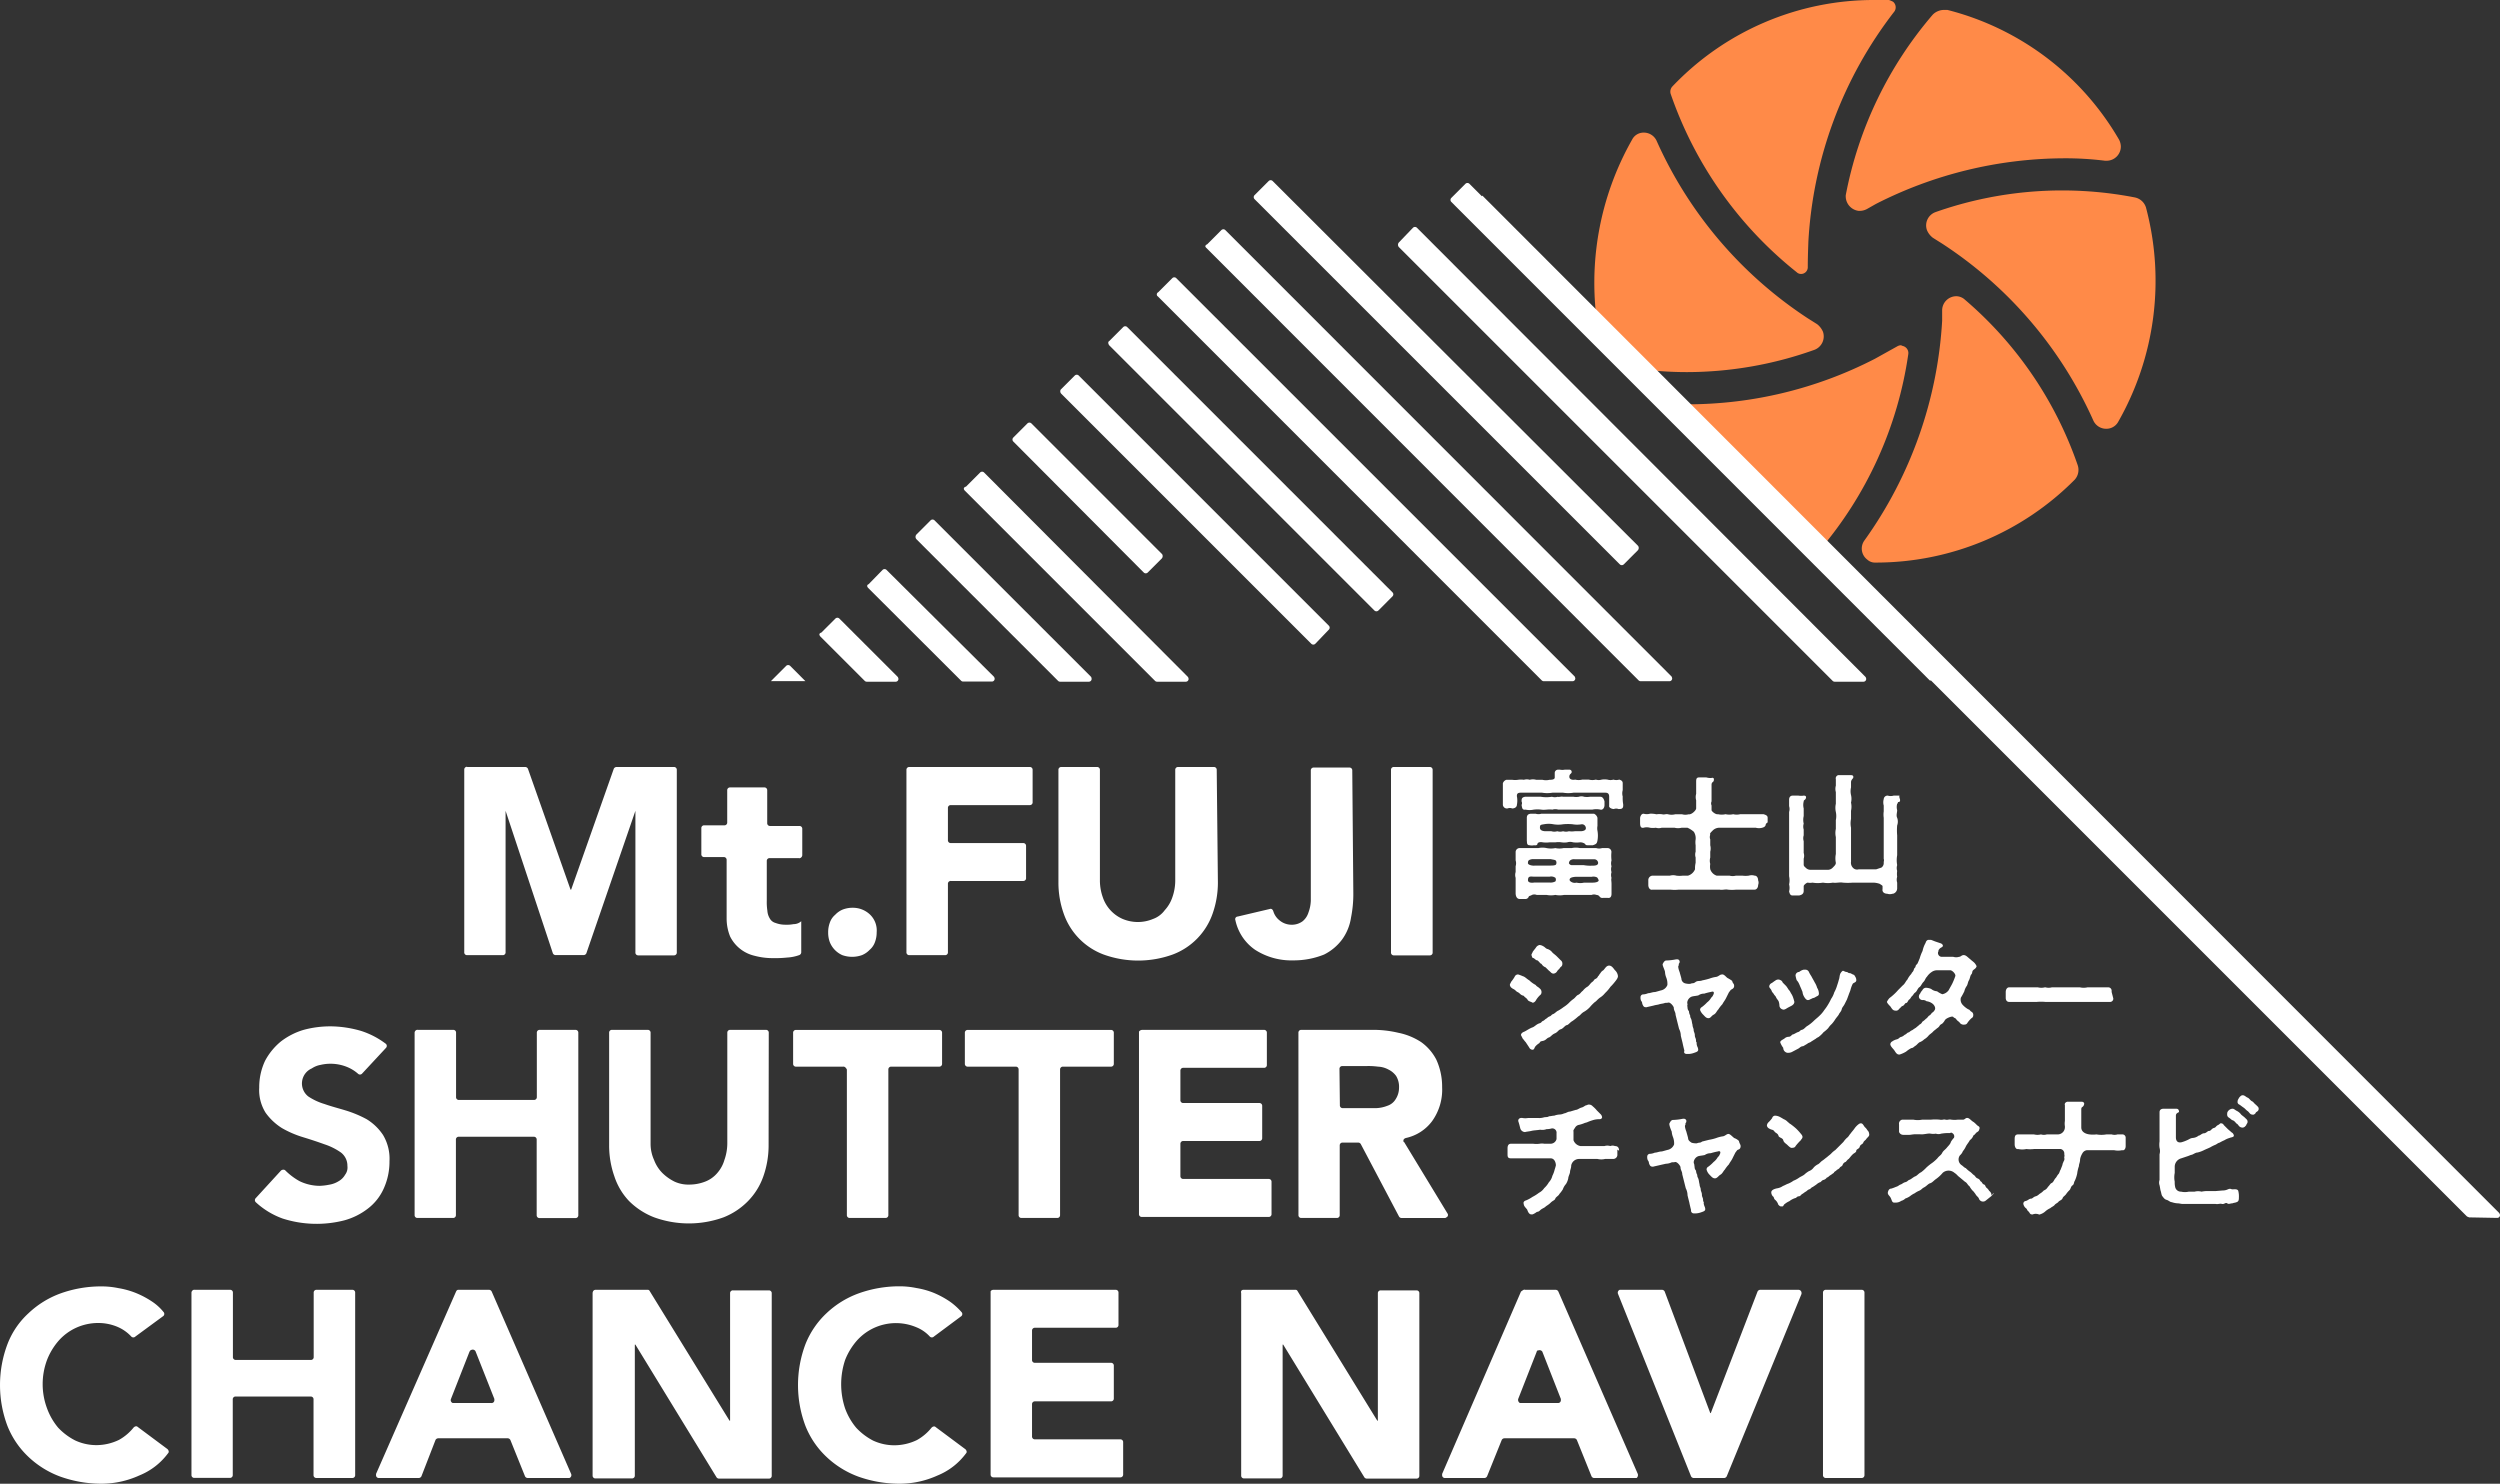 <svg xmlns="http://www.w3.org/2000/svg" viewBox="0 0 808.77 480"><rect x="0" y="0" width="808.77" height="480" fill="#333333" stroke="none"/><g id="レイヤー_2" data-name="レイヤー 2"><g id="レイヤー_1-2" data-name="レイヤー 1"><g id="レイヤー_2-2" data-name="レイヤー 2"><g id="レイヤー_1-2-2" data-name="レイヤー 1-2"><path d="M606.57 182h.19a90.65 90.65 0 0064.44-26.83 4.76 4.76 0 00.94-4.72 123.32 123.32 0 00-36.47-53.49 4.2 4.2 0 00-2.84-1.13 4.6 4.6 0 00-4.53 4.54v3.4a135.23 135.23 0 01-25.13 71.05 4.46 4.46 0 00.94 6.24 3.58 3.58 0 002.46.94zm19.65-113.4a4.56 4.56 0 00-2.83 5.86 6 6 0 001.89 2.45l3 1.89a133.28 133.28 0 0148.94 57.26 4.54 4.54 0 004.16 2.65 4.36 4.36 0 003.78-2.08 92.18 92.18 0 009.07-69.54 4.77 4.77 0 00-3.59-3.22 123.36 123.36 0 00-64.44 4.73zm-11.34 43.09a2.64 2.64 0 00-1.13.37l-7.18 4a132.41 132.41 0 01-61.23 14.74H541l47.44 47.43a125.31 125.31 0 0028.91-63.68 2.36 2.36 0 00-1.89-2.65 1.53 1.53 0 00-.58-.21zm-33.64-23.63a2.05 2.05 0 001.33.57 2.18 2.18 0 002.26-2.27c0-3.59.19-7.75.19-8.12A133.45 133.45 0 01612.8 3.78a2.35 2.35 0 00-.37-3.21A9.26 9.26 0 00611.1 0h-4.72A89.9 89.9 0 00541 28a2.5 2.5 0 00-.56 2.27 126.37 126.37 0 0040.8 57.79zm20.41-19.84a5 5 0 002.27-.57l3-1.7a134.91 134.91 0 0160.67-14.74A103.81 103.81 0 01681 52h.57a4.6 4.6 0 004.54-4.54 5 5 0 00-.57-2.26A89.73 89.73 0 00630 3.21h-1.13a5.16 5.16 0 00-3.59 1.51 125.76 125.76 0 00-28.16 58.4 4.77 4.77 0 004.16 5.1zm-72.19 51.02a117 117 0 0016.26 1.14 122.79 122.79 0 0041.19-7.18 4.65 4.65 0 002.84-5.86 6.21 6.21 0 00-1.89-2.46l-3-1.89a133.85 133.85 0 01-48.94-57.45 4.54 4.54 0 00-4.16-2.64 4.15 4.15 0 00-3.76 2.27 93.84 93.84 0 00-11 61.41z" fill="#ff8a48"/><path d="M452.55 79.94l140.22 140.22a1 1 0 00.76.38h9.26a.89.89 0 00.94-.95 1.91 1.91 0 00-.19-.57L458.41 73.7a.91.91 0 00-1.32 0l-4.54 4.73a1.14 1.14 0 000 1.51zm77.29 96.56L411.73 58.58a.91.91 0 00-1.32 0l-4.54 4.54a.92.92 0 000 1.32L524 182.55a.92.92 0 001.33 0l4.53-4.53a1.16 1.16 0 000-1.52zM390.19 80.13L530 220a1 1 0 00.76.38h9.26a.89.89 0 00.94-.95 1.91 1.91 0 00-.19-.57L396.43 74.46a.92.92 0 00-1.33 0L390.57 79c-.76.37-.76.75-.38 1.13zM374.5 95.81L498.66 220a1 1 0 00.76.38h9.26a.89.89 0 00.94-.95 1.91 1.91 0 00-.19-.57L380.55 90a.91.91 0 00-1.32 0l-4.54 4.54a.8.8 0 00-.19 1.32zm-15.68 15.88l85.79 85.79a.92.92 0 001.33 0l4.53-4.54a.91.91 0 000-1.32l-85.79-85.79a.92.92 0 00-1.33 0l-4.53 4.53c-.38.19-.38.76 0 1.33zm-15.5 15.68l80.88 80.88a.92.92 0 001.33 0l4.34-4.53a.92.92 0 000-1.33L349 121.51a.91.91 0 00-1.32 0l-4.54 4.54a1.15 1.15 0 00.18 1.32zm32.51 51.78L333.69 137a.92.92 0 00-1.33 0l-4.53 4.53a.92.92 0 000 1.33L370 185.2a.92.92 0 001.32 0l4.54-4.54a1.17 1.17 0 000-1.51zm-63.69-20.41l61.42 61.42a1 1 0 00.75.38h9.26a.9.9 0 00.95-.95 1.91 1.91 0 00-.19-.57l-65.95-66.14a.91.91 0 00-1.32 0l-4.54 4.54c-.76.19-.95.75-.38 1.32zm-15.68 15.69l45.73 45.73a1 1 0 00.75.38h9.26a.9.9 0 00.95-.95 1.91 1.91 0 00-.15-.59l-50.65-50.64a.91.91 0 00-1.32 0l-4.53 4.53a1.15 1.15 0 00-.04 1.54zm-15.69 15.68l30.05 30a1 1 0 00.75.38h9.26a.9.9 0 00.95-.95 1.91 1.91 0 00-.19-.57l-34.77-34.58a.91.91 0 00-1.32 0L281 189c-.57.19-.57.75-.19 1.13zm-15.49 15.69l14.36 14.36a1 1 0 00.75.38h9.26a.9.9 0 001-.95 1.91 1.91 0 00-.19-.57l-18.9-18.89a.91.91 0 00-1.32 0l-4.54 4.53c-.75.19-.75.76-.37 1.14zm-15.88 14.55h11.15l-4.91-4.92a.94.94 0 00-1.33 0zM807.83 394a.89.89 0 00.94-.95 1.44 1.44 0 00-.38-.76l-328.82-329-.18.19-4-4a.92.92 0 00-1.33 0l-4.53 4.53a.92.92 0 000 1.33l154.8 154.82h.38L798 393.45c.19.19.38.19.76.38zM525.12 260.22v.38c0 1.13-.76 1.13-1.51 1.13a2.08 2.08 0 00-1.52 0c-.56 0-1.7-.38-1.51-1.13v-2.84c0-1.13-.56-1.32-1.32-1.32h-10.2a10.27 10.27 0 01-3.41 0h-3.4a10.21 10.21 0 01-3.4 0h-6.8c-1.14 0-1.33.38-1.33 1.13a7.15 7.15 0 010 2.84c0 .57-.56 1.13-1.51 1.13a2.06 2.06 0 00-1.51 0 1.32 1.32 0 01-1.51-1.13v-7a1.72 1.72 0 011.13-1.14h1.89a6.26 6.26 0 001.89 0 6.27 6.27 0 011.89 0 3.2 3.2 0 011.89 0 3.87 3.87 0 012.08 0H499a4.59 4.59 0 002.27 0c.56 0 1.7 0 1.7-.75V250a1.06 1.06 0 011.13-1h.57a4 4 0 001.51 0h1.51a.7.7 0 01.76.76c0 .56-.76.56-.76 1.51s1.14 1.13 1.89.94a4.59 4.59 0 002.27 0H514a4.59 4.59 0 002.27 0 3.2 3.2 0 001.89 0 6.3 6.3 0 011.89 0 3.2 3.2 0 001.89 0 3.2 3.2 0 001.89 0c.75.19 1.13.57 1.13 1.14v2.27a3.81 3.81 0 000 2.07 11.55 11.55 0 00.16 2.53zm-3.78 18.14a3.19 3.19 0 000 1.89 3.19 3.19 0 000 1.89 3.19 3.19 0 000 1.89c-.19.57 0 1 0 1.89v3.21c0 .95-.38 1.52-1.32 1.33h-1.33a1.15 1.15 0 01-1.32-.57 1.45 1.45 0 00-.94-.38 2.08 2.08 0 00-1.52 0H506a7.1 7.1 0 01-2.83 0 7.15 7.15 0 01-2.84 0h-3.21a2.05 2.05 0 00-1.51 0c-.57.38-.95.19-1.14.76a1.13 1.13 0 01-1.13.56h-1.7c-.95 0-1.32-.94-1.32-1.89V284a3.2 3.2 0 010-1.89v-1.89a3.19 3.19 0 000-1.89v-2.64a1.29 1.29 0 011.32-1.33h6.05a6.18 6.18 0 012.64 0 7.15 7.15 0 002.84 0 6.17 6.17 0 002.64 0h2.65a6.17 6.17 0 012.64 0h5.29a3.2 3.2 0 001.89 0h1.89a1.26 1.26 0 011.14 1.33 12.23 12.23 0 00.03 2.67zm-29.1-17.95a1.19 1.19 0 000-1.13c0-.76 0-1.33 1.13-1.52h5.1a11.36 11.36 0 003.59 0 3.19 3.19 0 001.89 0c.38.19 1.14-.19 1.7 0h3.41a5.11 5.11 0 001.7 0 2.61 2.61 0 011.7 0 6.15 6.15 0 001.89 0h3.4c.75 0 1.13.76 1.32 1.52v1.13c0 .94-.57 1.7-1.32 1.51a6.23 6.23 0 00-2.65 0h-11a3.19 3.19 0 00-1.89 0c-1.32-.19-2.45.19-3.59 0a10.35 10.35 0 00-2.46 0 6.18 6.18 0 01-2.64 0c-1.09.19-1.09-.57-1.28-1.51zm1.7 11.72v-7.56c0-.95.56-1.33 1.51-1.33h1.32a3.2 3.2 0 001.89 0h17a2 2 0 011.13 1.33v2.64a4 4 0 000 1.51 9.17 9.17 0 010 3.22c-.19.94-.37 1.13-1.51 1.51H514c-.57 0-1.14 0-1.14-.38a2.61 2.61 0 00-1.7-.57 9 9 0 01-2.26 0 3.2 3.2 0 00-1.89 0 6.27 6.27 0 01-1.89 0 6.26 6.26 0 00-1.89 0h-1.89a9 9 0 01-2.27 0c-.76-.19-1.7 0-1.7.57-.19.57-.95.38-1.14.38a3 3 0 01-1.32 0c-.75 0-.94-.38-.94-1.32zm9.26 13a1.21 1.21 0 000-1.14 2.32 2.32 0 00-1.89-.38h-4.92c-1.13 0-2.08-.37-2.08 1.14 0 .75.95.94 2.08.75h4.92a3.18 3.18 0 001.89-.37zm-6.81-5.11h4.92c.75 0 1.89 0 2.08-.37a1.27 1.27 0 000-1.14c-.19-.38-.95-.38-1.7-.57h-6.05c-.95.19-1.33.38-1.33 1.14-.18.61.95.98 2.08.98zm3.61-11.11h1.89a3.2 3.2 0 001.89 0 3.2 3.2 0 001.89 0 3.2 3.2 0 001.89 0 6.3 6.3 0 001.89 0h1.89c.57 0 1.7-.19 1.7-.94a1.28 1.28 0 00-1.32-1.32 8.51 8.51 0 01-3 0 16.14 16.14 0 00-3 0 9.61 9.61 0 01-3.21 0 8.07 8.07 0 00-3 0c-1.14.18-1.33.18-1.33 1.13s1.14 1.13 1.89 1.13zm14.74 11.15c1.14 0 2.27 0 2.27-.94a1.26 1.26 0 00-1.32-1.14h-6.24a2 2 0 00-1.51.38 1.45 1.45 0 00-.38.95c.57.75.76.56 2.27.56h2.46a11.51 11.51 0 002.45.19zm1.89 3.78a2.65 2.65 0 00-1.7-.19H510c-.76 0-1.89.19-2.08.57a.58.58 0 000 .76 2.14 2.14 0 002.08.56 5.38 5.38 0 002.46 0h2.83c.76 0 1.89-.19 1.89-.75a2.53 2.53 0 00-.57-1zm54.6-17.19c0 .56-.38.94-1.14 1.13a3.83 3.83 0 01-2.07 0h-11.91a3.06 3.06 0 00-2.08.94c-.75.76-.94.95-.75 1.33a2.05 2.05 0 000 1.51v1.89a4.06 4.06 0 010 2.08v1.89a3.85 3.85 0 000 2.08 5.07 5.07 0 000 1.7 3.24 3.24 0 002.07 2.08h4.16a4.06 4.06 0 002.08 0h2.08a8 8 0 002.08 0 3.2 3.2 0 011.89 0c.75 0 1.13.75 1.13 1.51a2.06 2.06 0 010 1.51c0 .94-.57 1.51-1.13 1.51h-6a12.36 12.36 0 01-2.65 0c-.75-.19-1.88.19-2.64 0h-13.28a12.23 12.23 0 01-2.64 0h-5.86c-.76.19-1.33-.57-1.33-1.51v-1.51a1.45 1.45 0 011.33-1.51h5.67a3.87 3.87 0 012.08 0 7.93 7.93 0 002.07 0h1.7a3.58 3.58 0 002.27-2.08 7.68 7.68 0 01.19-2.08v-1.7a3.2 3.2 0 010-1.89v-2.08a6.3 6.3 0 010-1.89 3.93 3.93 0 00-.57-2.46 8 8 0 00-2.07-1.32H544a4.59 4.59 0 01-2.27 0h-4.16a3.2 3.2 0 01-1.89 0 6.27 6.27 0 01-1.89 0 3.87 3.87 0 00-2.08 0c-.94.19-1.13-.57-1.13-1.51v-1.51c0-.57.38-1.52 1.13-1.52a3.87 3.87 0 002.08 0 7.72 7.72 0 012.08.19 6.27 6.27 0 011.89 0c.76.19 1.13-.19 1.89 0a4.59 4.59 0 002.27 0h2.26a3.85 3.85 0 002.08 0c1 .19 2.46-1.32 2.46-1.89v-2.64a3.85 3.85 0 010-2.08v-4c0-.94.19-1.32 1-1.32H552a5.23 5.23 0 001.7.19c.19-.19.57 0 .76.19v.18c0 .76-.19.76-.38.95a1 1 0 00-.38.76v5.48a1.6 1.6 0 000 1.32v1.51c0 .38 1.33 1.51 2.08 1.32a5.38 5.38 0 002.46 0 5.38 5.38 0 002.46 0 4.55 4.55 0 002.26 0h7.56c.57.19 1.33.38 1.33 1.14v1.51c-.57.38-.57.57-.57.57zm43.46-7.75c0 .56-.38.56-.56.56s-.19.57-.38.57a3.87 3.87 0 000 2.08c0 .76-.38 1.7 0 2.46a3.62 3.62 0 010 2.45 18.19 18.19 0 000 3.22v6.42a9.11 9.11 0 000 3.21 3.19 3.19 0 000 1.89 6.3 6.3 0 000 1.89 3.2 3.2 0 000 1.89v1.89a1.82 1.82 0 01-1.32 1.7h-.19a2.61 2.61 0 01-1.7 0c-.95 0-1.71-.56-1.52-1.51v-.94c0-.19-.37-.38-.94-.76a6.76 6.76 0 00-2.08-.38h-6.61a18.19 18.19 0 01-3.22 0c-.94-.19-2.26.19-3.21 0a9.11 9.11 0 01-3.21 0 10.21 10.21 0 01-3.4 0 4 4 0 01-1.52 0c-.37 0-1.32.76-1.32 1.14v1.51c0 .94-.57 1.32-1.51 1.51h-2.08c-.75 0-.94-.57-1.13-1.32a4.59 4.59 0 000-2.27 6.22 6.22 0 000-2.65v-20.78a3.2 3.2 0 000-1.89v-2.08c0-.95.56-1.32 1.13-1.32h1.89a5.39 5.39 0 001.7 0c.57 0 .76.18.76.56a1 1 0 01-.38.76c-.19.19-.38.19-.38.57a4.55 4.55 0 000 2.26V264a5.38 5.38 0 000 2.46 3.2 3.2 0 000 1.89v1.89a3.2 3.2 0 000 1.89v3.78a3.2 3.2 0 010 1.89v1.89c0 .56.38.75.76 1.13a2.13 2.13 0 001.51.57h5.67a2.25 2.25 0 001.51-.76c.57-.57.95-.94.95-1.51a7.15 7.15 0 010-2.84v-5.48a6.17 6.17 0 010-2.64v-2.84a6.5 6.5 0 000-2.64 6.21 6.21 0 010-2.65v-3.78a3.85 3.85 0 010-2.08v-2.08a1.07 1.07 0 01.75-1.32h4.16c.19 0 .75 0 .75.57s-.37.57-.37.75a1.45 1.45 0 00-.38.95v1.7a5.38 5.38 0 000 2.46 5.34 5.34 0 010 2.45 6.21 6.21 0 010 2.65v2.64a7.15 7.15 0 000 2.84v11a2.28 2.28 0 00.57 1.89 1.8 1.8 0 001.89.57h5.66l1.71-.57a1.72 1.72 0 00.75-1.51c0-.76.19-.76 0-1.32v-13.27a7.49 7.49 0 010-2.08v-1.89a3.85 3.85 0 010-2.08 1.22 1.22 0 011.14-1.13h.18a3.37 3.37 0 001.89 0h1.89c-.19.61.19.94.19 1.51zm-123.02 62.55c-.57-.57-.76-.38-1.32-.95s-1-.56-1.33-.94c-.19 0-.56-.57-.56-.95s.19-.37.37-.94A13.17 13.17 0 00490 316a1.17 1.17 0 011.13-.76 12.21 12.21 0 011.51.57c.76.19 1.33.94 2.08 1.32a8.28 8.28 0 002.08 1.51c.38.57.76.57 1.32 1.14a1.46 1.46 0 01.38 1.89l-.19.19a7.4 7.4 0 00-1.51 1.89c-.38.56-.94.75-1.13.56s-1.32-.37-1.51-.94c-.38-.57-.95-.76-1.14-1.14-.22-.23-.59-.03-1.35-.78zm31.75-5.67c0 .57-.38 1.13-1.33 2.27s-.94.94-1.32 1.51a12.14 12.14 0 01-1.51 1.7 6.64 6.64 0 01-1.7 1.51c-.76.57-1.32 1.32-1.51 1.32a13.66 13.66 0 00-1.7 1.71 7.76 7.76 0 01-1.89 1.51c-1 .56-1.14 1.13-1.89 1.51a17.35 17.35 0 01-1.89 1.51c-.76.38-1.33 1.32-1.89 1.32-.57.19-1.14 1.14-1.89 1.33s-.95.94-1.89 1.32-1.32 1.13-1.89 1.32c-.76.19-.95.95-2.08 1.14s-.76.56-1.13.75a5 5 0 00-1.14.95c-.38.37-.38 1.13-.94 1.13h-.19a1.26 1.26 0 01-.95-.76c-.38-.56-.75-1.13-1.13-1.7-.38-.37-.57-.75-.95-1.13-.18-.38-.37-.76-.56-1.13 0-.57.56-.95 1.13-1.14.76-.38 1.51-.94 2.46-1.32.75-.19 1.32-1 2.27-1.32s.56-.38 1.13-.76c.57-.19.76-.57 1.13-.76s.57-.56 1.14-.75.56-.57 1.13-.76 1.13-.94 1.7-1.13a14.31 14.31 0 001.7-1.13 10 10 0 001.7-1.33 10 10 0 011.52-1.32c.56-.38.94-1.13 1.51-1.32.75-.38.75-.76 1.51-1.33a5.19 5.19 0 011.51-1.32c.57-.38.95-1.13 1.51-1.51s.57-.76.95-.95a1.51 1.51 0 00.94-.94c.19 0 .38-.57.76-.95a2.3 2.3 0 01.94-.94c.57-.57.95-1.51 1.89-1.51s1.51 1.13 1.89 1.51a3 3 0 01.95 1.89zM496 309.92c-.38 0-.38-.57-.57-.94 0-.38.38-.76.38-1 .37-.57.75-.94 1.13-1.51a1.75 1.75 0 011.13-.76 2.7 2.7 0 011.14.38c.75.38.75.76 1.51.95a3.18 3.18 0 011.51 1.13c.38.38.95.76 1.32 1.13l1.33 1.33a1.33 1.33 0 01.56 1.13c0 .95-.56.95-.75 1.32s-.76.76-.95 1.14a1.53 1.53 0 01-1.13.75c-.76 0-.94-.56-1.51-.94l-1.1-1.09a2.51 2.51 0 01-1.32-1.13c-.38 0-.75-.75-1.32-1.13-.59 0-.78-.57-1.36-.76zm65 8.88v.38c-.19.76-.75.76-1.13 1.13l-.57.76-.94 1.89c-.38.76-.76 1.13-1.14 1.89a10.87 10.87 0 00-1.32 1.7c-.57.57-.75 1.32-1.51 1.7s-.95 1.14-1.7 1.14-1.14-.57-1.7-1.14a4.1 4.1 0 01-1-1.51 1 1 0 01.57-.94 12.24 12.24 0 001.7-1.52 4.8 4.8 0 001.32-1.51c.19-.19.57-.57.57-.75.38-.57.57-1.52-.57-1.14a19.23 19.23 0 00-2.26.57 3.16 3.16 0 00-1.89.57c-.76.18-1.33.18-2.08.37a2.28 2.28 0 00-1.51 1.89c0 .57.18.57 0 1 .18 1.13 0 1.13.56 1.89a2.74 2.74 0 00.38 1.32c0 .76.19.76.38 1.32s.19 1.14.38 1.7c0 .76.37 1.14.37 1.71s.38.94.38 1.7.38.94.38 1.7.38.56.19.94a3.43 3.43 0 00.38 1.32c.38 1.14 0 1.33-1.14 1.71a5.7 5.7 0 01-1.7.37h-.75c-.57 0-1-.37-.76-.94v-.19c-.19-.76-.38-1.51-.57-2.46-.19-.75-.37-1.51-.56-2.27a5 5 0 00-.57-2.26l-.57-2.27c-.19-.76-.37-1.51-.56-2.27 0-.94-.57-1.32-.57-2.27 0-.37-.95-1.7-1.7-1.7-.76.19-1 0-1.32.19-.57.19-1.14.19-1.71.38s-1.13.19-1.7.38c-.75.19-1.7.38-2.45.57-.76 0-.95-.19-1.33-1.14a1.42 1.42 0 00-.37-.94 2.41 2.41 0 01-.19-1.14.89.89 0 01.94-.94 4.36 4.36 0 001.51-.38c.76 0 1.33-.38 2.27-.38.76-.19 1.32-.38 2.08-.57a2.8 2.8 0 001.89-1.7 5.53 5.53 0 00-.38-2.45 5.55 5.55 0 01-.38-1.7c0-.57-.94-2.27-.75-2.65s.57-1.13 1.13-1.13a18.61 18.61 0 003.22-.38h.37c.38 0 .57.19.76.57 0 .37 0 .56-.19.75s0 .57-.19.76 0 1.13.38 2.08c.19.75.38 1.32.57 2.08a1.64 1.64 0 001.13 1.51 5.2 5.2 0 001.7.19c.95-.38.95 0 1.7-.57s1.32-.19 2.27-.57a22.8 22.8 0 002.27-.56 9.86 9.86 0 012.26-.57c.76-.19 1.14-.76 1.71-.76.75-.19 1.32.76 1.89 1.14a10.16 10.16 0 011.51.94c.07.71.61.9.61 1.46zm14.39 5.11c-.19-.38-.57-.76-.76-1.14-.19-.57-.57-.75-.76-1.13s-.56-.57-.75-1.14-.76-.94-.76-1.32a1.27 1.27 0 01.76-1.13c.38-.19.75-.57 1.13-.76a1.59 1.59 0 011.32-.38c.57.19.95.38 1.14.95l1.13 1.13a11.64 11.64 0 01.76 1.14 3.58 3.58 0 01.75 1.13 5.64 5.64 0 01.76 1.51 12.53 12.53 0 01.38 1.32c0 .57-.38 1-1 1.33s-1.13.56-1.7.94c-.38.19-.75.38-1.13.19a1.4 1.4 0 01-1-1.13 4.58 4.58 0 00-.27-1.51zm25.13-6.81v.19c-.19.57-.76.57-1.13.95a9.12 9.12 0 00-.76 2.07c-.19.57-.38.95-.57 1.52l-.56 1.51-.76 1.51c-.38.76-.76.95-.94 1.7s-.76 1.14-.95 1.7c-.38.57-.76.95-1.13 1.51a10.54 10.54 0 01-1.14 1.52 6.68 6.68 0 00-1.13 1.32 9.83 9.83 0 01-1.51 1.32 8.31 8.31 0 01-1.33 1.32c-.37.38-.75.38-1.13.76l-1.51.94c-.38.38-1 .38-1.32.76-.38.19-.95.57-1.33.76-.75 0-1.13.56-1.51.75l-1.89 1a2.71 2.71 0 01-1.32.38h-.38a1.6 1.6 0 01-1.32-1.59 7.43 7.43 0 01-.95-1.7c-.19-.56.76-.94 1.33-1.32a2 2 0 011.32-.57c.75 0 .94-.56 1.32-.75.38 0 1.14-.57 1.7-.76.76-.19.57-.57 1.32-.75s1.14-.95 1.89-1.33a12.63 12.63 0 001.89-1.51c.57-.57 1.33-1.13 1.89-1.7a9.47 9.47 0 001.33-1.51c.38-.57.75-.95 1.32-1.89a18.74 18.74 0 001.13-2.08 7 7 0 001-2.08 11.49 11.49 0 00.94-2.27c.19-.56.38-1.13.57-1.89.19-.37.19-1.13.38-1.7s.75-1.13.94-1.13.76.38 1.14.38.56.37.94.37c.57 0 .76.38 1.51.57.71.97.71 1.34.71 1.72zm-19.65-1.51a1.18 1.18 0 01.94-1.13c.38 0 .57-.38 1.13-.57a1.71 1.71 0 01.95-.19 1.26 1.26 0 011.32.76 8.58 8.58 0 00.76 1.32c.38.76.75 1.32 1.13 2.08a6.69 6.69 0 01.76 1.7 3.63 3.63 0 01.57 1.89c0 .75-.57.75-1.14 1.13s-.75.19-1.32.57c-.57.19-.57.38-1.14.38s-1.13-.95-1.32-1.33a3.43 3.43 0 01-.38-1.32c-.19-.38-.37-.94-.56-1.32s-.38-.95-.57-1.32a4 4 0 00-.76-1.14 9 9 0 01-.37-1.51zm53.48 7.18a2.5 2.5 0 00.56 2.27 7.53 7.53 0 001.89 1.51c.38 0 .57.57 1 .76a1.13 1.13 0 01.56 1.13 1 1 0 01-.56.95 8.54 8.54 0 00-1.32 1.51 1 1 0 01-.95.56 1.55 1.55 0 01-1.51-.56c-.19-.38-.76-.57-1.14-1.14s-.75-.37-.94-.75c-.38-.38-1.7.19-2.27.56s-.56.76-.94 1.14c-.38.57-.76.57-1.14.94a2.27 2.27 0 01-.94 1c-.38.38-1 .75-1.32 1.13s-.95.76-1.33 1.14a5.19 5.19 0 01-1.51 1.32 4.08 4.08 0 01-1.51.94c-.57.38-.95.95-1.32 1.14s-.76.75-1.33.75a9.19 9.19 0 00-1.7 1.14 9.83 9.83 0 01-2.08.94h-.19c-.75 0-1.13-.75-1.51-1.32s-1.32-1.32-1.32-2.08c.19-.76.57-.76.76-.94a4.33 4.33 0 011.32-.57c.75-.19.75-.57 1.32-.76.76-.19 1-.56 1.32-.75.57-.19.76-.76 1.33-.76a3.7 3.7 0 011.13-.75 11.64 11.64 0 011.14-.76c.37-.38.75-.57 1.13-1 .76-.37.76-.75.94-.94a6 6 0 001.14-.95c.38-.18.56-.56.94-.94a2.32 2.32 0 00.95-.94 2.27 2.27 0 00.94-.95c.38-.57 0-1.51-.75-2.08a3.9 3.9 0 00-1.89-.75 1.81 1.81 0 00-1.33-.38 1.2 1.2 0 01-1.13-.95 1.38 1.38 0 01.38-1.13 4 4 0 01.75-1.13 1.27 1.27 0 011.33-.76 4.48 4.48 0 011.51.38 3.33 3.33 0 001.89.75 7.64 7.64 0 001.7.95 3.27 3.27 0 002.08-1.32c.38-.76.75-1.33 1.13-2.08a21.22 21.22 0 001-2.46c.19-.57-.76-1.7-1.52-1.89h-4.44a3 3 0 00-1.7.57 5.43 5.43 0 00-1.51 1.51c-.57.57-.57 1.13-1.14 1.7s-.75 1.32-1.32 1.7-.76 1.32-1.32 1.7-.57.76-1 1.13-.57.95-.94 1.14-.57 1.13-1 1.13-.57.76-1.13.95-.57.56-1.14.94a1.15 1.15 0 01-1.32.57c-.75 0-1.13-.76-1.51-1.32-.38-.38-1.13-1.14-1.13-1.52a5.29 5.29 0 01.75-1.13c.19-.19.76-.57 1.14-.94a16 16 0 001.7-1.7l1.51-1.52c.75-.56.94-1.32 1.51-1.89a7.11 7.11 0 011.32-1.89c0-.37.57-.56.76-1.32s.57-.57.57-1.13c.18-.57.56-.57.75-1.14.19-.37.38-.94.57-1.32a13.05 13.05 0 01.94-2.46 8.94 8.94 0 011-2.64 1.27 1.27 0 01.75-.95h1c.57.19.94.38 1.51.57l1.7.57c.38.19.76.56.57.94s-.76.38-1.14.95c-.37.37-.18.75-.37.94a1.24 1.24 0 001.13 1.51h3.78a3.2 3.2 0 001.89 0c.57 0 .76-.56 1.51-.56s1.32.75 2.08 1.32c.38.38.94.76 1.32 1.13a4 4 0 01.76 1.14c-.19.75-.76.94-1.14 1.32s-.18.94-.56 1.32-.38 1.14-.76 1.89c-.38.57-.38 1.33-.75 1.89a4.72 4.72 0 00-.76 1.7 22.75 22.75 0 01-1.13 2.08zm49.32.23a1.05 1.05 0 01-.95 1.13h-21a15 15 0 00-2.84 0H650c-.75 0-1.13-.56-1.13-1.32v-1.89c0-.75.38-1.51 1.13-1.51h9.26a4.59 4.59 0 002.27 0h.19a3.85 3.85 0 002.08 0h9.07a5.34 5.34 0 002.45 0H682a1.09 1.09 0 011.13 1.13v.38zm-160.44 48.91v1.51a1.35 1.35 0 01-1.32 1.51h-2.65a5.38 5.38 0 01-2.46 0h-6a2.61 2.61 0 00-2.5 2.07c0 .94-.38 1.51-.38 2.08s-.57 1.51-.57 2.08a5.5 5.5 0 01-.75 1.89 4.84 4.84 0 00-1 1.7 10.23 10.23 0 01-1.13 1.51c-.19.56-1.13.94-1.32 1.51s-.76.57-1.51 1.32-1.33.95-1.71 1.33-1.13.56-1.7 1.13-.75.38-1.13.57a5.09 5.09 0 01-1.32.75h-.38c-.76 0-1.14-.94-1.32-1.51-.38-.57-1.14-1.13-1.14-1.89-.19-.38 0-.94.76-1.13a11.61 11.61 0 002.08-1.14 13.06 13.06 0 002.08-1.32 4.59 4.59 0 001.7-1.51 7.76 7.76 0 001.51-1.89 4.57 4.57 0 001.13-2.08 9.19 9.19 0 00.76-2.08 12.53 12.53 0 00.38-1.32c0-.76-.38-2.27-1.71-2.27h-12.8c-1.13 0-1.13-.57-1.13-1.51v-1.7c0-.76.19-1.51 1.13-1.51H496a7.93 7.93 0 002.07 0 4.09 4.09 0 011.52 0h2.08a2 2 0 001.88-1.52v-1.89a1.37 1.37 0 00-1.7-1.51 5.25 5.25 0 01-1.51.19 3.9 3.9 0 01-2.08.19c-1.13.19-2.08.19-2.83.38s-1.32.19-2.08.38a1.64 1.64 0 01-1.51-1.14c-.19-.75-.38-1.51-.57-2.08-.38-.94.38-1.51 1.32-1.32a5 5 0 001.71 0h3.4a5.23 5.23 0 001.7-.19c.56-.19 1.32 0 1.7-.38.57 0 1.13-.19 1.7-.19a5.77 5.77 0 011.7-.37 3.53 3.53 0 001.51-.38c.57 0 1.14-.57 1.89-.57l1.89-.56c.57 0 1.13-.57 1.89-.76s1.13-.76 1.7-.76a1.14 1.14 0 01.76-.19 1.62 1.62 0 011.13.57 8.65 8.65 0 011.32 1.32l1.14 1.14a1.59 1.59 0 01.56 1.13c-.18.57-.56.57-1.13.57a6.82 6.82 0 00-2.08.38 13 13 0 00-1.51.56c-.38.19-.76.19-1.13.38a10.39 10.39 0 01-1.89.57 1.93 1.93 0 00-.95.75c-.19.38-.75.95-.56 1.33v2.83a2.9 2.9 0 002.26 1.89h7.75a3.19 3.19 0 011.89 0 2.07 2.07 0 011.51 0c.95 0 1.33.57 1.33 1.51zm39.87-1.14v.23c-.19 1-.75.76-1.13 1.13l-.57.76c-.38.76-.57 1.13-.94 1.89s-.76 1.13-1.14 1.89a10.87 10.87 0 00-1.32 1.7c-.57.57-.76 1.32-1.51 1.7-.57.38-1 1.14-1.7 1.14s-1.14-.57-1.7-1.14a3.64 3.64 0 01-1-1.7 1 1 0 01.57-.94 12.24 12.24 0 001.7-1.52 4.93 4.93 0 001.32-1.51c.19-.19.57-.56.57-.75.38-.57.57-1.52-.57-1.14a20 20 0 00-2.27.57 3.2 3.2 0 00-1.89.57c-.75.19-1.32.19-2.07.37a2.31 2.31 0 00-1.52 1.89c0 .57.19.57.19.95.19 1.13 0 1.13.57 1.89a2.71 2.71 0 00.38 1.32c0 .76.19.76.38 1.32s.19 1.14.37 1.71c0 .75.38 1.13.38 1.7s.38.94.38 1.7.38.94.38 1.7.38.56.19.94a3.69 3.69 0 00.37 1.33c.38 1.13 0 1.32-1.13 1.7a5.77 5.77 0 01-1.7.37H548a.89.89 0 01-.94-.94v-.19c-.19-.76-.38-1.51-.57-2.46-.19-.75-.38-1.51-.56-2.26a5 5 0 00-.57-2.27l-.57-2.27-.57-2.27c0-.94-.56-1.32-.56-2.27 0-.37-.95-1.7-1.7-1.7-.76.19-1 0-1.33.19a4.44 4.44 0 01-1.7.38l-1.7.38c-.75.19-1.7.38-2.45.57-.76 0-1-.19-1.33-1.14a1.47 1.47 0 00-.37-.94 2.41 2.41 0 01-.19-1.14.89.89 0 01.94-.94 4.36 4.36 0 001.51-.38c.76 0 1.33-.38 2.27-.38.76-.19 1.32-.38 2.08-.56a2.86 2.86 0 001.89-1.71 5.53 5.53 0 00-.38-2.45 5.55 5.55 0 01-.38-1.7c-.19-.38-.94-2.27-.75-2.65s.56-1.13 1.13-1.13a18.38 18.38 0 003.21-.38h.38c.38 0 .57.19.76.57 0 .37 0 .56-.19.75s0 .57-.19.76 0 1.13.38 2.08c.19.75.38 1.32.56 2.08 0 .75.57 1.13 1.14 1.51a5.2 5.2 0 001.7.19c.94-.38.94 0 1.7-.57l2.27-.57a14.3 14.3 0 002.27-.56 9.86 9.86 0 012.26-.57c.76-.19 1.14-.76 1.7-.76s1.14.76 1.89 1.33a4 4 0 011.52.94c.16.89.54 1.09.54 1.66zm10.96-4.72c-.56-.76-.75-.38-1.7-.95a1.33 1.33 0 01-.75-.94 1.62 1.62 0 01.56-1.14 9.41 9.41 0 001.14-1.32 1 1 0 011.13-.76 3.43 3.43 0 011.32.38c.38.19 1 .57 1.33.76a3.53 3.53 0 011.32.94c.57.38.57.57.76.57a23.28 23.28 0 011.89 1.51 19.06 19.06 0 011.7 1.89 1.5 1.5 0 01.37.76c0 .56-.37.75-.56 1.13a16.85 16.85 0 00-1.7 1.89c-.19.57-1 .57-1.33.57s-.94-.57-1.32-.95-1.13-.75-1.32-1.51-1.14-.75-1.51-1.32c-.19-.95-.95-.95-1.33-1.51zm29.67 2.45c-.19.38-.75.57-.94 1.14s-.95.56-1.14 1.32-1.13.76-1.13 1.32-.76.76-1.13 1.14c-.76.75-.95 1.13-1.33 1.51-.38.19-.75.76-.94.94a1.56 1.56 0 00-1 .95c-.19.57-.75.57-.94.94s-.76.57-1 .76c-.19.38-.75.38-.94.94-.38.19-.76.57-1.14.76-.56.38-.56.57-1.13.76a1.77 1.77 0 01-1.13.75c-.57.19-.76.76-1.14.76a4.26 4.26 0 00-1.13.75l-1.13.76c-.57.19-.57.57-1.14.76s-.75.56-1.13.75-.76.57-1.14.76-.56.75-1.13.75-.76.57-1.13.57a5.79 5.79 0 00-1.89 1 6.28 6.28 0 00-1.52.94c-.37.19-.37.76-.75.76h-.38c-.38 0-.57-.19-.94-.57a3.34 3.34 0 00-.95-1.51c-.57-.38-.38-1-.76-1.14a2 2 0 01-.56-1.32c0-.76.94-1.13 1.89-1.32a4.42 4.42 0 001.89-.76c.56-.19 1.13-.57 1.7-.75a7.64 7.64 0 001.7-.95 8 8 0 001.8-.97c.57-.38 1.13-.57 1.7-1a8.12 8.12 0 011.51-1.13 3.14 3.14 0 001.51-1.14 4.69 4.69 0 011.52-1.13c.56-.38.75-.76 1.32-1.13s.94-.76 1.51-1.14c.38-.38.95-.75 1.32-1.13a7.1 7.1 0 011.33-1.14 32840422686257.16 32840422686257.16 0 012.64-2.64 7.75 7.75 0 011.14-1.32c.56-.38.75-.95 1.13-1.33.38-.56.94-1.13 1.32-1.7a6 6 0 011.51-1.51c1.14-.57 1.33.57 1.89 1.13a3.34 3.34 0 01.76.95 1.64 1.64 0 01.57 1.13c.19.79-.38.98-.95 1.73zm41.2 17.39c0 .57-.38.57-.57.94l-1.89 1.52a1.4 1.4 0 01-2.27-.57c-.18-.57-.75-.76-1.13-1.51l-.57-.76a6 6 0 01-1.32-1.7c-.75-.57-.75-1.13-1.51-1.51a154.88 154.88 0 00-2.27-1.89 5 5 0 00-1.13-1 2.89 2.89 0 00-3.78 0 11.51 11.51 0 01-2.27 2.08c-.57.38-1.13 1.14-1.89 1.33-.57.19-1.13.94-1.89 1.32s-.76.75-1.7 1.13a6.21 6.21 0 00-1.32.76 6.69 6.69 0 00-1.51.94 5.69 5.69 0 01-1.52.76 3 3 0 01-1.32.76 3.1 3.1 0 01-1.7.56h-.57c-.75 0-.75-.75-1.13-1.51s-.95-.94-.95-1.7c.19-1.13.76-1.32 1.14-1.32a12.87 12.87 0 001.51-.57c.76-.19.94-.57 1.51-.76s.76-.56 1.51-.75.76-.57 1.33-.76 1.32-.94 1.89-1.13 1.13-1 1.89-1.32a12.84 12.84 0 001.7-1.52 16.65 16.65 0 011.89-1.51 12.73 12.73 0 001.7-1.51c.56-.76 1.13-.94 1.51-1.7s.94-1 1.51-1.7 1.13-1.14 1.32-1.89a7.53 7.53 0 011-1.32 1.2 1.2 0 00-.57-1.52c-.19-.18-.38-.18-.75 0a14.28 14.28 0 00-2.84.19 2.61 2.61 0 01-1.7 0 5.07 5.07 0 01-1.7 0c-.76-.19-2.46.38-3.4.19h-1.51c-.76 0-1.52.19-1.89.19h-2.08a1.43 1.43 0 01-1.33-.94v-2.46a1.31 1.31 0 011-1.51H619a7.1 7.1 0 002.83 0h2.84a14.09 14.09 0 012.83 0c1 .19 1.14-.19 1.89 0s1-.19 1.89 0a7.59 7.59 0 002.08 0h1.7c.57 0 .76-.57 1.33-.57.75 0 1.32.95 2.07 1.32.76.57 1 1 1.52 1.33a.69.69 0 01.37.94c-.19.76-.37.76-.94 1.14-.38.37-.57.75-1 .94a2.91 2.91 0 01-1.13 1.51c-.38.76-.94 1.32-1.32 2.08a6.41 6.41 0 01-.95 1.51 3.39 3.39 0 01-.94 1.33 2.22 2.22 0 00.56 3.21c.57.38.76.75 1.33.94a8.16 8.16 0 001.32 1.14c.57.37.76.75 1.32 1.13s.38.76 1.33 1.13c.75.38.56.76.94.95s.38.76.95.94.37.76.94 1.14a3.31 3.31 0 01.76.94 1.74 1.74 0 01.75 1.51zm12.66 6.99h-.19c-.75 0-.75-.57-1.13-.94-.57-.38-.38-.76-.95-1.14a2.34 2.34 0 01-.75-1.32.85.85 0 01.75-.94c.76-.19 1.14-.76 1.7-.76s.76-.57 1.52-.76 1.13-.75 1.51-.94a5 5 0 001.13-.95 2.48 2.48 0 001.32-1.13c.76-.76.76-1.13 1.33-1.32.56-.38.75-1.14 1.13-1.51s.57-.95.95-1.33.37-.94.75-1.51c.19-.57.38-.94.57-1.51 0-.38.19-.57.38-1.13a1.29 1.29 0 00.19-1.14c0-.38.18-.75 0-1.13a1.48 1.48 0 00-1.14-1.7H658a10.65 10.65 0 01-2.46 0 6.18 6.18 0 01-2.64 0c-.76.19-1.14-.76-1.14-1.52v-1.7c0-.94.19-1.51 1.14-1.51h5.1a4.59 4.59 0 002.27 0 3.2 3.2 0 001.89 0h3.4a2.34 2.34 0 002.45-2.27v-.37a5.24 5.24 0 010-1.7v-5.11c-.18-.56.19-.94.76-1.13h4.72c.19 0 .76.19.76.57a1.35 1.35 0 01-.57 1.13c-.37.19-.37.57-.37.95v5.66c0 1.33 1.13 2.08 2.64 2.27a8.93 8.93 0 002.27 0 9.11 9.11 0 003.21 0h1.7a3.19 3.19 0 001.89 0h1.7a1.06 1.06 0 01.95 1.14v2.64c0 1-.57 1.51-1.14 1.32a6.17 6.17 0 01-2.64 0h-8.69a1.94 1.94 0 00-1.52 1 5.84 5.84 0 00-.75 1.89c0 1.13-.38 1.51-.38 2.27a11.43 11.43 0 00-.57 2.45 11 11 0 01-.75 2.27c-.38.57-.19 1.14-.76 1.51s-.57 1.14-.94 1.51a8.26 8.26 0 00-1.14 1.33c-.38.56-.94.75-1.13 1.32s-1 .76-1.32 1.13c-.19.38-.95.57-1.33 1.14-.38.38-.94.57-1.32.94a6.41 6.41 0 00-1.51.95 4.57 4.57 0 01-2.08 1.13 2.64 2.64 0 00-2.11-.05zm66.52-7.56a7.09 7.09 0 01.19 2.08c0 1-.19 1.32-.76 1.51-.37.19-.94.19-1.32.38-.76 0-1.13.38-1.7 0s-.95.38-1.7.19-1.32.19-2.08 0H706c-.38 0-1-.19-1.51-.19a6.62 6.62 0 01-1.89-.38c-.57 0-1-.56-1.7-.75s-1-.76-1.33-1.14-.37-1.13-.56-1.7-.19-1.13-.38-1.89a2.61 2.61 0 010-1.7v-8.31a3.87 3.87 0 000-2.08 7.63 7.63 0 010-2.08v-9.45c0-.94.75-1.13 1.32-1.13h3.78c.57 0 .95 0 1.13.56s0 .57-.37.76a1 1 0 00-.57.94v7c0 1.51.94 1.89 2.08 1.51a11.8 11.8 0 002.27-.95 2.6 2.6 0 011.13-.37 3.35 3.35 0 001.89-.76c.57 0 .94-.76 1.89-.76.76-.18.94-.75 1.51-.75s.76-.76 1.51-.95.57-.56 1.33-.94.56-.57.94-.57a1 1 0 01.95.57l1.32 1.32 1.32 1.14c.19 0 .76.75.57 1.13s-1 .38-1.32.57a6.37 6.37 0 00-1.71.75 11.73 11.73 0 00-1.51.76c-.75.19-.94.56-1.51.75a11.17 11.17 0 00-1.51.76c-.76.38-1.32.57-2.08.94a9.19 9.19 0 01-2.08.76c-.75 0-1.51.76-2.08.76l-.94.37-2.27.76a2.84 2.84 0 00-2.08 2.65v2.07a7.15 7.15 0 000 2.84 6.4 6.4 0 00.19 1.89 1.89 1.89 0 001.89 1.32 5.38 5.38 0 002.46 0h1.89a4.55 4.55 0 012.26 0 9.21 9.21 0 012.27-.19h2.27l2.27-.19a3.94 3.94 0 001.7-.37c.94-.38.94 0 1.51 0s1.67-.19 1.86.56zm3-22.49c0 .57-.19.57-.37.95 0 .19-.19.38-.38.57a1.18 1.18 0 01-1.32.37c-.76-.18-.95-.94-1.33-1.13s-.75-.94-1.32-1.13-.57-.38-1.13-.76-.57-.38-.76-.94c0-.38 0-.95.19-1.14a1.93 1.93 0 011.51-.94c.57 0 .76.38 1.51.75a3.74 3.74 0 011.32 1.14c.38.37 1 .75 1.33 1.13.19.19.75.57.75 1.13zm3.22-4.91a1 1 0 01.37.76 1 1 0 01-.56.94c-.19.19-.38.19-.38.38-.19.38-.76.76-1.13.57-.76 0-.95-.76-1.52-1.14s-.75-.75-1.32-1.13-.75-.57-1.32-.95a.91.91 0 01-.57-1.13c0-.38.19-.57.38-.94s.76-.95 1.13-.95h.19c.57 0 1 .57 1.51.76s.76.75 1.33 1.13c.56.19.94.95 1.32 1.13zm-579.2-109.79h18.71a1 1 0 01.95.56l13.79 39.12h.19l13.8-39.12a1 1 0 01.94-.56H218a.89.89 0 01.95.94v59a.9.9 0 01-.95 1h-11.5a.89.89 0 01-.94-1V262.3l-15.87 46.11a1 1 0 01-.95.57h-8.88a1 1 0 01-1-.57l-15.3-46.11V308a.9.9 0 01-1 1h-11.43a.89.89 0 01-.94-1v-59a.89.89 0 01.94-.94zm107.34 29.48H249a.89.89 0 00-.94.94v12.85a18.15 18.15 0 00.19 3.21 5.46 5.46 0 00.75 2.46 3 3 0 001.89 1.51 8.82 8.82 0 003.22.57 11.5 11.5 0 002.64-.19 3.63 3.63 0 002.46-.94v10a1 1 0 01-.76 1 13.63 13.63 0 01-3.78.75 36.13 36.13 0 01-4.53.19 22.39 22.39 0 01-6-.75 11.83 11.83 0 01-7.94-6.24 15.51 15.51 0 01-1.13-5.86v-18.9a.89.89 0 00-.95-.94h-6.23a.9.9 0 01-1-1V268a.9.9 0 011-1h6.42a.89.89 0 00.95-.94v-10.37a.89.89 0 01.94-.95h11a.9.9 0 011 .95v10.58a.89.89 0 00.94.94h9.45a.9.9 0 01.95 1v8.31a1.07 1.07 0 01-.95 1.14zm9.45 24a8.82 8.82 0 01.57-3.22 5.7 5.7 0 011.7-2.45 6.94 6.94 0 012.46-1.7 8.73 8.73 0 013.21-.57 8 8 0 015.67 2.27 7.12 7.12 0 012.08 5.67 8.81 8.81 0 01-.57 3.21 5.88 5.88 0 01-1.7 2.46 7.3 7.3 0 01-2.46 1.7 9.48 9.48 0 01-6.42 0 7.75 7.75 0 01-4-4.16 8.81 8.81 0 01-.54-3.21zm26.27-53.48h38.93a.88.88 0 01.94.94v10.39a.89.89 0 01-.94 1h-25.51a.89.89 0 00-.95.94v10.4a.89.89 0 00.95.94H331a.89.89 0 01.94.95V284a.89.89 0 01-.94 1h-23.39a.89.89 0 00-.95.94V308a.89.89 0 01-.94 1h-11.53a.9.9 0 01-.95-1v-59a.89.89 0 01.95-.87zM394 285.54a30.26 30.26 0 01-1.7 10 21.74 21.74 0 01-12.85 13.23 32.92 32.92 0 01-22.49 0 21.71 21.71 0 01-12.85-13.23 30 30 0 01-1.7-10v-36.47a.89.89 0 01.94-.94h11.53a.89.89 0 01.95.94V285a16.3 16.3 0 00.94 5.29 11.71 11.71 0 006.43 7 12.67 12.67 0 009.82 0 8.07 8.07 0 003.78-2.83 11.59 11.59 0 002.46-4.16 16.3 16.3 0 00.94-5.29v-35.94a.89.89 0 01.95-.94h11.53a.89.89 0 01.94.94zm43.81 3.22a38.64 38.64 0 01-.75 8.12 16.12 16.12 0 01-2.84 7 16.37 16.37 0 01-5.86 4.92 26.21 26.21 0 01-10 1.89 21.62 21.62 0 01-12.29-3.4 15.52 15.52 0 01-6.42-9.64.84.84 0 01.75-1.14l10.4-2.45c.56-.19.94.19 1.13.75a5.86 5.86 0 001.89 2.84 6.12 6.12 0 004 1.51 5.84 5.84 0 003.59-1.13 5.91 5.91 0 001.89-2.84 12.16 12.16 0 00.76-3.78v-42.15a.89.89 0 01.94-.95h11.53a.89.89 0 01.94.95zM451 248.13h11.53a.89.89 0 01.94.94v59a.89.89 0 01-.94 1H451a.9.9 0 01-1-1v-59a.89.89 0 011-.94zm-333.88 99.21a.91.91 0 01-1.32 0 12.64 12.64 0 00-3.78-2.27 14.23 14.23 0 00-8.32-.57 7.41 7.41 0 00-2.83 1.14 5.32 5.32 0 00-1.14 9.07 19.41 19.41 0 005.29 2.46c2.08.75 4.35 1.32 6.81 2.07a36.78 36.78 0 016.8 2.84 17 17 0 015.29 5.1 15 15 0 012.08 8.51 20.93 20.93 0 01-1.89 8.88A16.74 16.74 0 01119 391a21.85 21.85 0 01-7.56 3.78 36.08 36.08 0 01-20-.57 25.5 25.5 0 01-8.7-5.29.92.92 0 010-1.32l8.13-8.88a1.16 1.16 0 011.32-.19l.19.19a20.49 20.49 0 004.54 3.4 15.19 15.19 0 006.42 1.51 18.61 18.61 0 003.22-.38 8.17 8.17 0 003-1.13 5.54 5.54 0 002.08-2.08 3.84 3.84 0 00.75-2.83 5.37 5.37 0 00-2.08-4.35 20 20 0 00-5.31-2.66c-2.08-.75-4.34-1.51-6.8-2.26a32.43 32.43 0 01-7-3 18.74 18.74 0 01-5.26-4.94 13.81 13.81 0 01-2.08-8.13 20.1 20.1 0 011.89-8.69 20.56 20.56 0 015.1-6.24 22.61 22.61 0 017.37-3.77 33.1 33.1 0 018.69-1.14 35.91 35.91 0 0110 1.51 26.85 26.85 0 017.94 4.16.92.92 0 010 1.32zm17.95-14.17h11.53a.88.88 0 01.94.94v20.79a.89.89 0 001 .94h24.19a.89.89 0 00.94-.94v-20.79a.89.89 0 01.95-.94h11.52a.89.89 0 01.95.94v59a.9.9 0 01-.95.95h-11.57a.9.9 0 01-.95-.95v-24.42a.89.89 0 00-.94-.94h-24.19a.89.89 0 00-1 .94v24.38a.89.89 0 01-.94.95h-11.48a.89.89 0 01-.94-.95v-59a1 1 0 01.94-.94zm113.58 37.41a30 30 0 01-1.71 10 21.55 21.55 0 01-4.91 7.94 22.67 22.67 0 01-7.94 5.29 32.89 32.89 0 01-22.48 0 23.43 23.43 0 01-8.13-5.29 21.12 21.12 0 01-4.72-7.94 30 30 0 01-1.7-10v-36.47a.88.88 0 01.94-.94h11.53a.89.89 0 01.94.94V370a12.61 12.61 0 001.14 5.29 11.9 11.9 0 002.64 4.15 15.24 15.24 0 004 2.84 10.8 10.8 0 004.91.94 14.15 14.15 0 004.92-.94 9.68 9.68 0 004-2.84 11 11 0 002.26-4.15 16.3 16.3 0 00.95-5.29v-35.89a.89.89 0 01.94-.94h11.47a.89.89 0 011 .94zm24.18-25.51h-15.3a.89.89 0 01-.95-.94v-10a.89.89 0 01.95-.94h46.3a.89.89 0 01.94.94v10a.89.89 0 01-.94.94h-15.5a.89.89 0 00-.94.95v47.05a.9.9 0 01-.95.95h-11.53a.89.89 0 01-.94-.95V346c-.19-.38-.57-.95-1.14-.95zm55.75 0h-15.49a.89.89 0 01-.95-.94v-10a.89.89 0 01.95-.94h46.3a.89.89 0 01.94.94v10a.89.89 0 01-.94.94h-15.5a.9.9 0 00-.95.95v47.05a.89.89 0 01-.94.95h-11.53a.89.89 0 01-.94-.95V346a.9.9 0 00-.95-.93zm40.82-11.9h39.5a.89.89 0 01.94.94v10.39a.89.89 0 01-.94.95h-26.08a.89.89 0 00-.95.94v9.45a.9.9 0 00.95 1h24.57a.89.89 0 01.94.94v10.4a.89.89 0 01-.94.94h-24.57a.9.9 0 00-.95.95v10.39a.89.89 0 00.95.94h27.59a.89.89 0 01.94.95v10.39a.89.89 0 01-.94.95h-41a.89.89 0 01-.94-.95v-59a1.28 1.28 0 01.94-.56zm50.65.94a.89.89 0 01.94-.94h22.49a35.31 35.31 0 018.88.94 21 21 0 017.37 3 15.94 15.94 0 014.92 5.67 20.94 20.94 0 011.89 8.89 17.48 17.48 0 01-3.22 11 14.35 14.35 0 01-8.5 5.48c-.57.18-.95.56-.76 1.13 0 .19 0 .19.19.19l14 23.05a.85.85 0 01-.38 1.33.7.7 0 01-.57.19h-13.8a1 1 0 01-.95-.57l-12.28-23.27a1 1 0 00-.76-.56h-5.1a.89.89 0 00-1 .94v22.49a.89.89 0 01-.94.95H421a.89.89 0 01-.94-.95zm13.41 23.43a.9.9 0 001 .95h10.77a11 11 0 003.59-.76 4.87 4.87 0 002.65-2.08 6.83 6.83 0 001.13-3.78 6.7 6.7 0 00-.94-3.78 6.61 6.61 0 00-2.46-2.07 7.66 7.66 0 00-3.4-.95 24 24 0 00-3.78-.19h-7.75a.89.89 0 00-.94.95zM43.8 432.38a.92.92 0 01-1.33 0 13.07 13.07 0 00-4.16-3A15.94 15.94 0 0031.7 428a17.24 17.24 0 00-7 1.51 17 17 0 00-5.7 4.19 21.11 21.11 0 00-3.78 6.24 22.39 22.39 0 000 15.68 20.73 20.73 0 003.59 6.24 20.1 20.1 0 005.52 4.14 16.39 16.39 0 006.8 1.51 16.85 16.85 0 007.37-1.7 16.13 16.13 0 004.73-4c.38-.38.94-.57 1.32-.19l9.64 7.18c.38.38.57.95.19 1.32a21.59 21.59 0 01-9.26 7.18 29.74 29.74 0 01-12.29 2.7 39.73 39.73 0 01-13.22-2.27 30 30 0 01-10.4-6.42 27.84 27.84 0 01-6.8-10 37.56 37.56 0 010-26.46 26.26 26.26 0 016.8-10 30 30 0 0110.4-6.43 38.91 38.91 0 0113.22-2.26 26.76 26.76 0 015.48.56 26.79 26.79 0 015.49 1.51 29 29 0 015.29 2.77 16.36 16.36 0 013.78 3.4.92.92 0 010 1.32zm19.08-15.12h11.53a.89.89 0 01.94.94V439a.9.9 0 001 .95h24.19a.89.89 0 00.94-.95v-20.8a.89.89 0 01.95-.94h11.53a.89.89 0 01.94.94v59a.89.89 0 01-.94.94h-11.58a.89.89 0 01-.95-.94v-24.41a.89.89 0 00-.94-1H76.3a.9.9 0 00-1 1v24.38a.89.89 0 01-.94.94H62.88a.89.89 0 01-.94-.94v-59a1 1 0 01.94-.94zm85.42 0h9.83a1 1 0 01.94.57l25.7 59a1 1 0 01-.57 1.32h-13.41a1 1 0 01-.95-.57l-4.72-11.71a1 1 0 00-1-.57h-22.3a1 1 0 00-.94.57l-4.54 11.71a1 1 0 01-.94.57h-12.8a.89.89 0 01-.95-.94v-.38l25.89-59c.19-.38.38-.57.76-.57zm3.59 20l-6 15.31a1 1 0 00.57 1.32h12.47a.89.89 0 001-.94v-.38l-6.05-15.31a1 1 0 00-1.32-.57q-.38.03-.67.6zm40.82-20h16.82c.38 0 .56.19.75.57L236 459.59h.19v-41.2a.89.89 0 011-.94h11.53a.89.89 0 01.94.94v59a.89.89 0 01-.94.95h-16.14a1 1 0 01-.75-.38L205.56 435h-.19v42.33a.89.89 0 01-.94.95h-11.72a.9.9 0 01-1-.95v-59c.05-.69.43-1.07 1-1.07zm109.42 15.12a.92.92 0 01-1.33 0 12 12 0 00-4.34-3 16.94 16.94 0 00-19.28 4.35 21.32 21.32 0 00-3.78 6.24 24.74 24.74 0 000 15.68 20.73 20.73 0 003.59 6.24 20.1 20.1 0 005.48 4.16 16.4 16.4 0 006.81 1.51 16.92 16.92 0 007.37-1.7 16.09 16.09 0 004.72-4c.38-.38.94-.57 1.32-.19l9.64 7.18c.38.38.57.95.19 1.32a21.59 21.59 0 01-9.26 7.18A29.73 29.73 0 01291 480a39.75 39.75 0 01-13.23-2.27 30 30 0 01-10.4-6.42 27.84 27.84 0 01-6.8-10 37.56 37.56 0 010-26.46 27.8 27.8 0 016.8-10 30 30 0 0110.4-6.43 39 39 0 0113.23-2.29 26.83 26.83 0 015.48.56 26.52 26.52 0 015.48 1.51 29 29 0 015.29 2.84 21.45 21.45 0 013.78 3.4.91.91 0 010 1.32zm19.27-15.12h39.5a.89.89 0 01.94.94v10.4a.89.89 0 01-.94.94h-26.08a.9.9 0 00-.95.95v9.45a.89.89 0 00.95.94h24.57a.89.89 0 01.94.95v10.58a.89.89 0 01-.94.94h-24.57a.9.9 0 00-.95.95v10.39a.9.9 0 00.95.95h27.59a.89.89 0 01.94.94V477a.89.89 0 01-.94.94h-41a.89.89 0 01-.94-.94v-59.17c-.01-.19.36-.57.93-.57zm80.88 0h16.82c.38 0 .57.19.76.57l25.7 41.76h.19v-41.2a.89.89 0 01.94-.94h11.53a.89.89 0 01.95.94v59a.9.9 0 01-.95.95h-16.06a1 1 0 01-.76-.38L415.13 435h-.19v42.33a.89.89 0 01-.94.95h-11.53a.89.89 0 01-.94-.95v-59c-.19-.69.19-1.07.75-1.07zm91.09 0h9.83a1 1 0 01.94.57l25.7 59a1.24 1.24 0 01-.38 1.32h-13.6a1 1 0 01-1-.57l-4.72-11.71a1 1 0 00-.95-.57h-22.43a1 1 0 00-.95.57l-4.72 11.71a1 1 0 01-.95.57h-12.66a.89.89 0 01-.94-.94v-.38l25.51-59c.56-.38.95-.76 1.32-.57zm3.78 20l-6 15.31a1.15 1.15 0 00.57 1.32H504a.89.89 0 00.95-.94v-.38l-6-15.31a1.08 1.08 0 00-1.32-.38.41.41 0 00-.48.41zm27.21-20h13.23a1 1 0 01.95.57l14.74 39.3h.18l15.12-39.3a1 1 0 01.95-.57h12.28a1 1 0 011 .94v.38l-24.19 59a1 1 0 01-1 .57H548a1 1 0 01-.94-.57l-23.62-59a1 1 0 01.56-1.32zm66.33 0h11.53a.89.89 0 01.95.94v59a.89.89 0 01-.95.94h-11.53a.89.89 0 01-.94-.94v-59a.89.89 0 01.94-.94z" fill="#fff"/></g></g></g></g></svg>